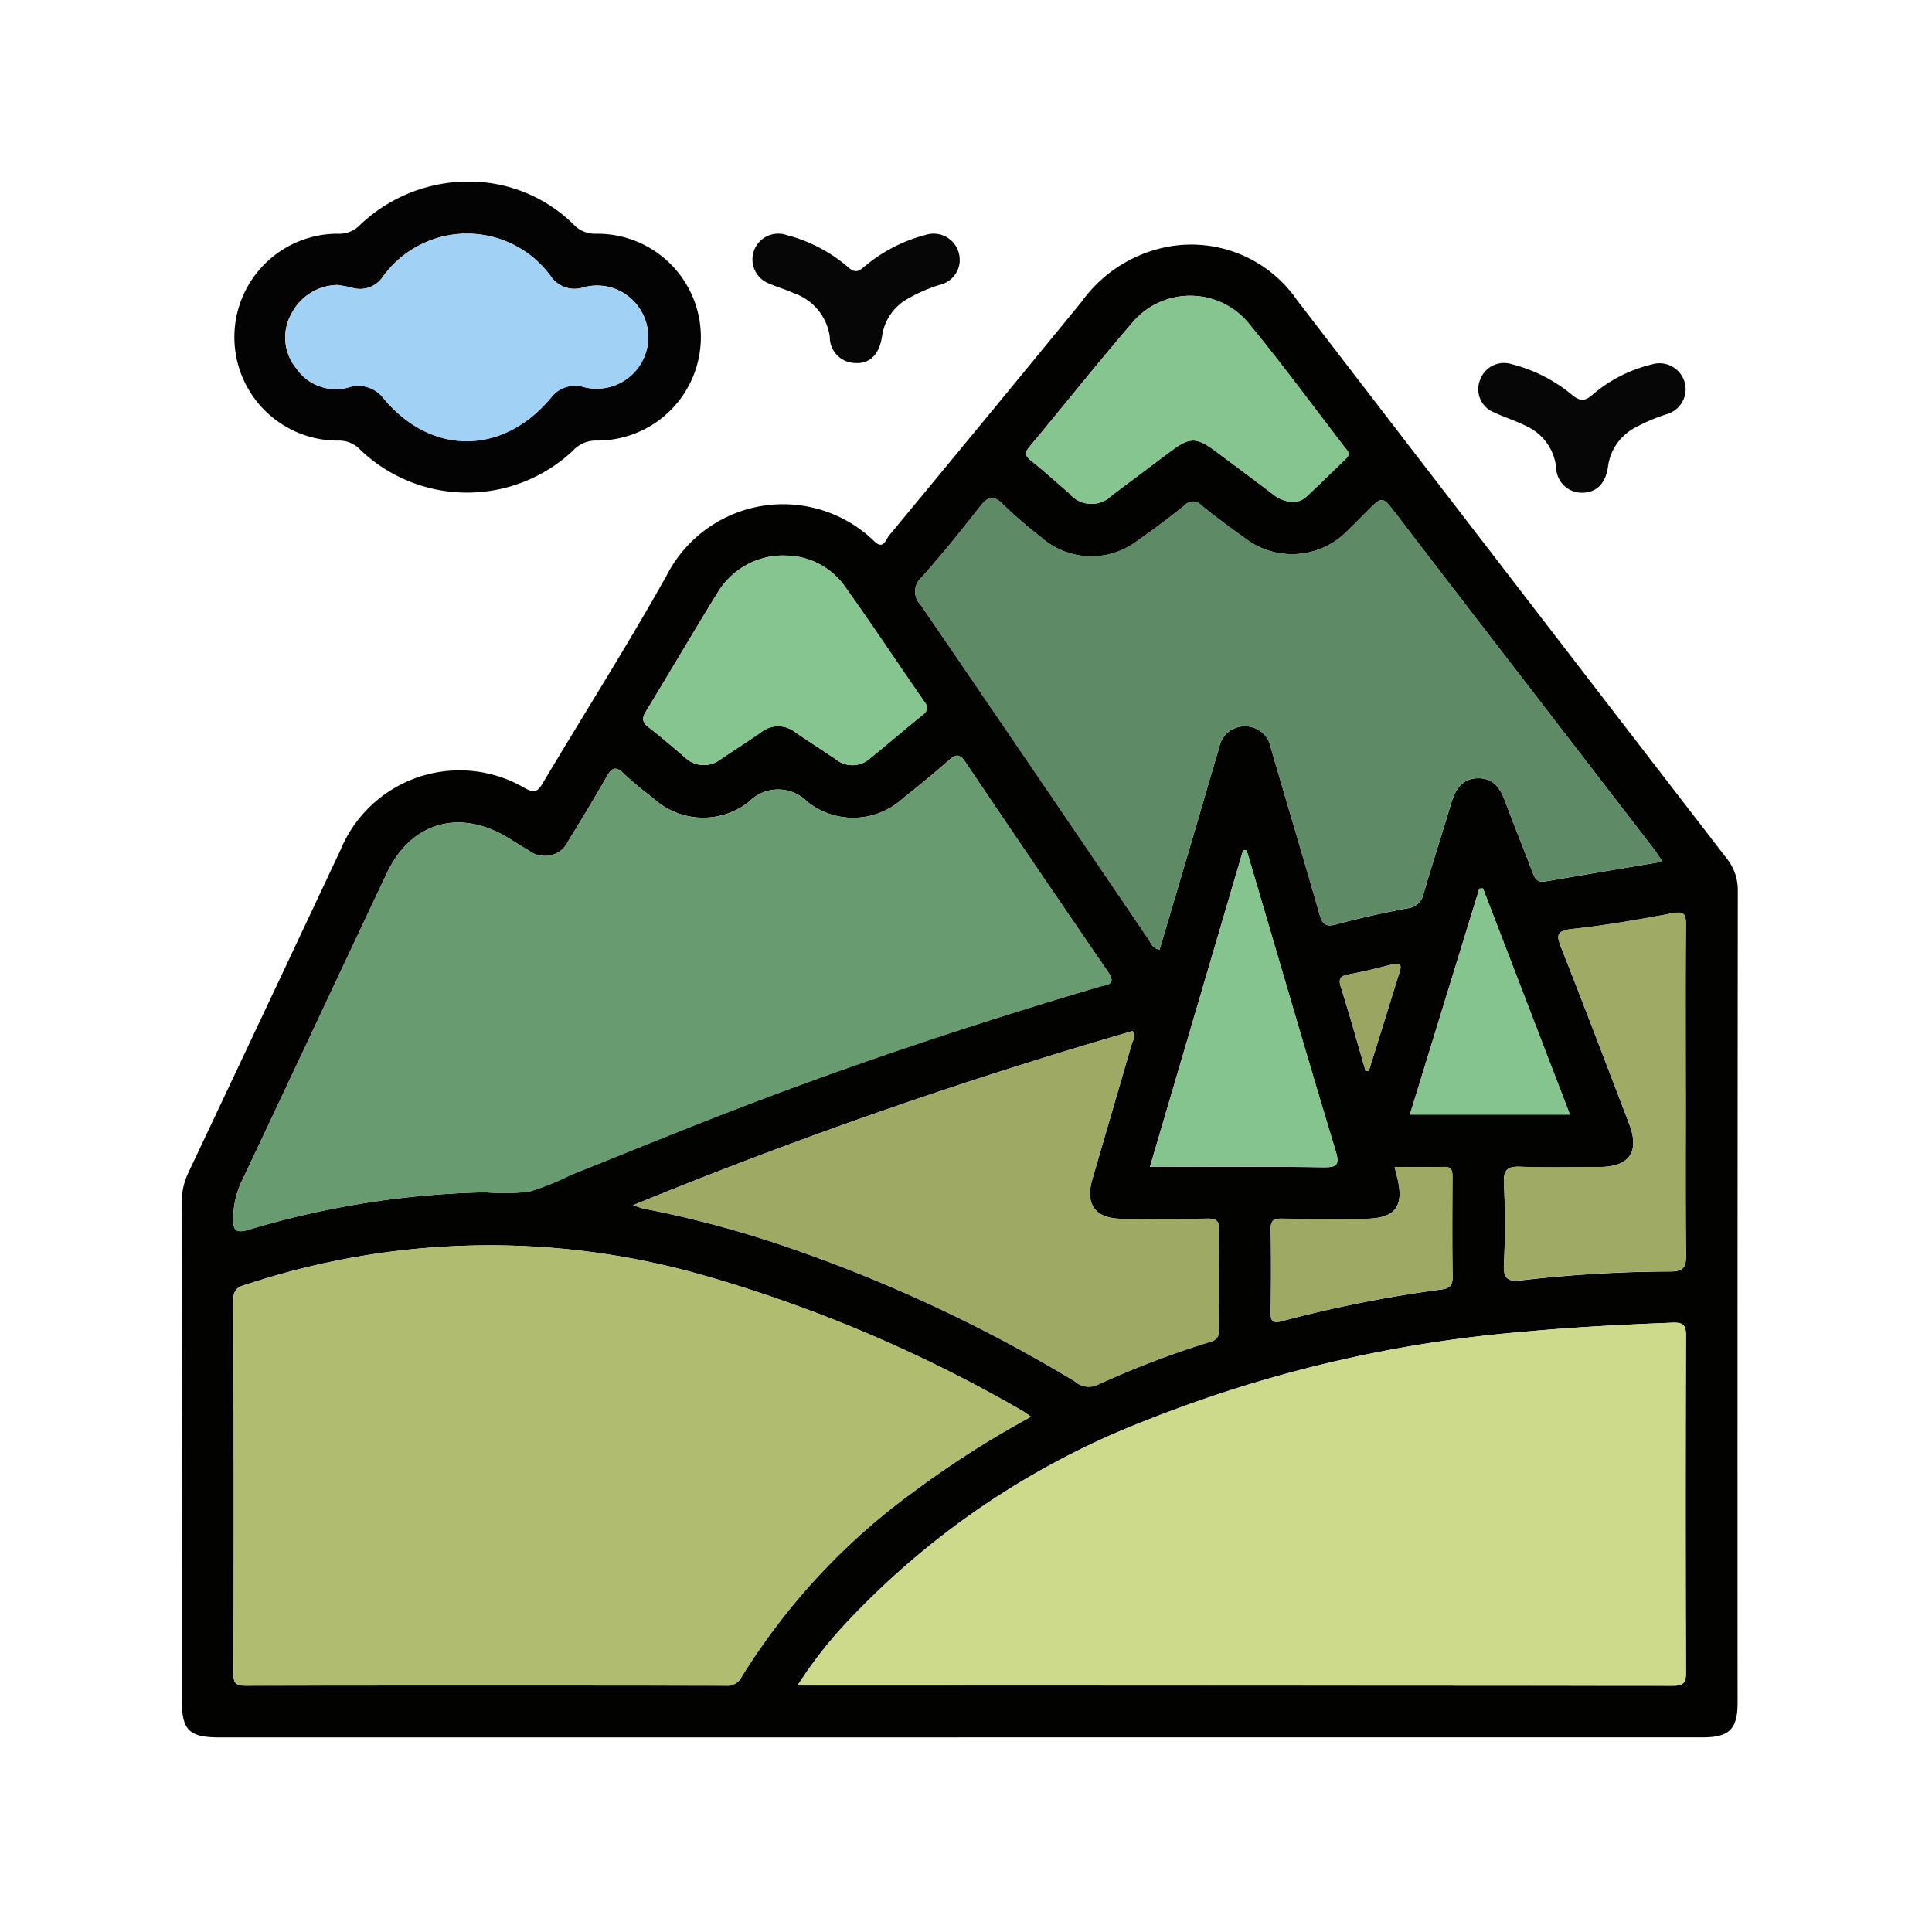 <svg xmlns="http://www.w3.org/2000/svg" xmlns:xlink="http://www.w3.org/1999/xlink" width="117" height="117" viewBox="0 0 117 117">
  <defs>
    <clipPath id="clip-path">
      <rect id="Rectángulo_46103" data-name="Rectángulo 46103" width="94.239" height="94.217" fill="none"/>
    </clipPath>
  </defs>
  <g id="Grupo_154479" data-name="Grupo 154479" transform="translate(-425.468 -2215)">
    <rect id="Rectángulo_46091" data-name="Rectángulo 46091" width="117" height="117" transform="translate(425.468 2215)" fill="none"/>
    <g id="Grupo_154494" data-name="Grupo 154494" transform="translate(436.468 2226)">
      <g id="Grupo_154494-2" data-name="Grupo 154494" clip-path="url(#clip-path)">
        <path id="Trazado_197250" data-name="Trazado 197250" d="M47.067,96.32H2.316c-1.876,0-2.307-.429-2.307-2.3q0-15.016-.009-30.03a4.276,4.276,0,0,1,.414-1.885q4.618-9.771,9.218-19.552a7.8,7.8,0,0,1,11.173-3.709c.616.334.79.145,1.081-.343,2.488-4.179,5.1-8.287,7.475-12.529a7.923,7.923,0,0,1,12.555-2.12c.581.592.717-.065.923-.314Q48.688,16.475,54.5,9.38a8.331,8.331,0,0,1,5.331-3.353,7.779,7.779,0,0,1,7.711,3.245q5.613,7.311,11.239,14.613,7.384,9.6,14.775,19.191a3.041,3.041,0,0,1,.683,1.973q-.024,24.584-.013,49.168c0,1.6-.5,2.1-2.113,2.1q-22.523,0-45.046,0M51.437,76.9c-.28-.19-.406-.29-.545-.368A85.576,85.576,0,0,0,31.478,68.3a46.982,46.982,0,0,0-27.408.542c-.488.155-.944.209-.941.974q.052,11.327.01,22.654c0,.55.143.717.707.716q14.563-.024,29.127,0a.952.952,0,0,0,.934-.528A39.65,39.65,0,0,1,44.233,81.51a59.175,59.175,0,0,1,7.2-4.609M37.3,93.178h.689q26.15,0,52.3.014c.634,0,.814-.157.811-.8q-.036-10.2,0-20.409c0-.675-.215-.8-.832-.777-2.974.117-5.943.267-8.909.543A79.664,79.664,0,0,0,58.467,77.1,49.159,49.159,0,0,0,40.124,89.515,26.052,26.052,0,0,0,37.3,93.178M18.409,63.307a13.13,13.13,0,0,0,2.634-.038,15.964,15.964,0,0,0,2.538-1.02c3.546-1.418,7.08-2.87,10.648-4.231,7.017-2.677,14.143-5.036,21.346-7.162.425-.125,1.075-.094.528-.892Q51.747,43.62,47.45,37.234c-.339-.5-.572-.453-.975-.1q-1.367,1.192-2.792,2.317a4.459,4.459,0,0,1-5.787.21,2.474,2.474,0,0,0-3.543,0,4.476,4.476,0,0,1-5.79-.213c-.617-.485-1.241-.967-1.805-1.509-.481-.463-.714-.333-1.011.187C25,39.434,24.225,40.721,23.434,42a1.574,1.574,0,0,1-2.412.607c-.455-.257-.89-.55-1.34-.816-2.919-1.723-5.811-.862-7.254,2.192-2.943,6.231-5.861,12.473-8.809,18.7a5.24,5.24,0,0,0-.493,2.159c-.025.865.216.948,1,.712a53.53,53.53,0,0,1,14.28-2.247M89.675,43.279c-.207-.3-.358-.548-.532-.775Q83.761,35.511,78.375,28.52q-2.422-3.147-4.834-6.3c-.827-1.079-.826-1.081-1.753-.154-.37.37-.735.745-1.112,1.108a4.692,4.692,0,0,1-6.332.487c-.877-.627-1.745-1.271-2.584-1.947a.67.67,0,0,0-1.006-.014q-1.415,1.133-2.9,2.174a4.6,4.6,0,0,1-5.8-.227,27.834,27.834,0,0,1-2.3-1.983c-.621-.64-.957-.454-1.43.15-1.127,1.441-2.278,2.869-3.493,4.237a1.139,1.139,0,0,0-.074,1.683q6.927,10.11,13.8,20.257c.154.226.229.554.667.618q1.009-3.407,2.019-6.817c.535-1.816,1.058-3.635,1.6-5.45a1.539,1.539,0,0,1,1.552-1.25,1.555,1.555,0,0,1,1.553,1.252c.078.249.143.5.217.753.92,3.131,1.85,6.259,2.752,9.4.165.572.372.761,1.01.587,1.415-.386,2.852-.7,4.294-.97a1.1,1.1,0,0,0,.991-.893c.52-1.786,1.1-3.555,1.629-5.338.258-.865.608-1.629,1.66-1.648.994-.017,1.388.672,1.69,1.5.517,1.41,1.094,2.8,1.619,4.2.143.385.3.631.761.551,2.339-.4,4.68-.794,7.107-1.2M27.336,64.092c.4.125.544.187.7.215a63.994,63.994,0,0,1,8.134,2.146,90.3,90.3,0,0,1,17.913,8.3,1.27,1.27,0,0,0,1.345.232,56.312,56.312,0,0,1,6.854-2.62.679.679,0,0,0,.551-.772c-.02-1.994-.028-3.989,0-5.984.009-.564-.168-.721-.72-.71-1.732.032-3.465.019-5.2.009-1.561-.009-2.2-.856-1.773-2.347.8-2.759,1.61-5.513,2.409-8.271.068-.232.282-.466.039-.747A299.749,299.749,0,0,0,27.336,64.092m63.75-6.9c0-3.364-.014-6.73.012-10.094.005-.643-.121-.812-.807-.685-2.02.377-4.047.735-6.088.952-1.032.11-.924.45-.63,1.2,1.389,3.518,2.731,7.054,4.083,10.587.659,1.721.025,2.625-1.838,2.629-1.569,0-3.138.045-4.7-.017-.787-.032-1.08.139-1.041.994a48.452,48.452,0,0,1,0,4.9c-.053.943.291,1.076,1.1.978a80.225,80.225,0,0,1,8.991-.53c.815-.007.944-.289.936-1.008-.034-3.3-.015-6.6-.015-9.9M67.377,21.513a1.6,1.6,0,0,0,.621-.23c.866-.792,1.7-1.619,2.543-2.435.286-.277.034-.474-.115-.668-1.91-2.483-3.767-5.011-5.755-7.432a4.585,4.585,0,0,0-7.123-.075c-2.109,2.449-4.117,4.983-6.186,7.465-.3.354-.314.553.065.854.792.63,1.541,1.312,2.311,1.97a1.739,1.739,0,0,0,2.612.122c1.209-.89,2.4-1.8,3.608-2.7,1.088-.808,1.51-.8,2.618.017q1.73,1.284,3.449,2.582a2.139,2.139,0,0,0,1.351.525m-30.87,3.233a4.637,4.637,0,0,0-4.029,2.22C31,29.353,29.584,31.782,28.12,34.179c-.254.416-.241.663.159.97.752.575,1.465,1.2,2.191,1.812a1.636,1.636,0,0,0,2.156.132c.814-.547,1.64-1.075,2.445-1.634a1.674,1.674,0,0,1,2.089-.012c.807.556,1.636,1.08,2.445,1.632a1.594,1.594,0,0,0,2.078-.045c1.066-.865,2.109-1.758,3.174-2.624.31-.252.368-.454.121-.81-1.64-2.362-3.225-4.762-4.9-7.1a4.447,4.447,0,0,0-3.575-1.754M58.639,61.773h1.056c3.136,0,6.273-.027,9.409.019.826.012,1.051-.1.783-.983-1.515-4.991-2.969-10-4.444-15q-.475-1.611-.952-3.222l-.208,0c-1.87,6.357-3.74,12.714-5.644,19.184M78.807,44.9l-.22.015L74.381,58.6h9.692L78.807,44.9m-5.351,16.87c.058.236.093.392.134.547.486,1.851-.072,2.59-1.964,2.592-1.668,0-3.336.017-5-.01-.506-.008-.681.132-.672.657.03,1.667.024,3.336,0,5-.006.5.07.715.65.561A76.681,76.681,0,0,1,76.3,69.194c.452-.059.676-.22.668-.741-.03-2.027-.017-4.055-.008-6.082,0-.376-.046-.617-.519-.6-.976.027-1.952.008-2.982.008M71.7,55.965l.191.008q.941-3.026,1.88-6.053c.128-.412-.009-.528-.434-.419-.885.229-1.774.446-2.672.616-.508.1-.626.256-.46.779.532,1.679,1,3.378,1.495,5.069" transform="translate(0 -2.104)" fill="#020201"/>
        <path id="Trazado_197251" data-name="Trazado 197251" d="M19.413,0a9.019,9.019,0,0,1,6.051,2.588,1.757,1.757,0,0,0,1.356.568,6.262,6.262,0,1,1,.035,12.523,1.885,1.885,0,0,0-1.433.62,9.359,9.359,0,0,1-12.859-.05,1.749,1.749,0,0,0-1.354-.565,6.265,6.265,0,1,1-.035-12.53,1.727,1.727,0,0,0,1.367-.537A9.531,9.531,0,0,1,19.413,0M11.2,6.258A3.185,3.185,0,0,0,8.381,8a2.937,2.937,0,0,0,.3,3.316,2.9,2.9,0,0,0,3.124,1.156,1.926,1.926,0,0,1,2.169.665c2.878,3.45,7.189,3.439,10.1-.022a1.829,1.829,0,0,1,1.987-.683,3.125,3.125,0,0,0,3.375-4.8A3.077,3.077,0,0,0,26.076,6.4,1.738,1.738,0,0,1,24.09,5.73a6.28,6.28,0,0,0-10.171.028,1.653,1.653,0,0,1-1.9.654c-.283-.072-.574-.109-.82-.154" transform="translate(-1.733 0)" fill="#030303"/>
        <path id="Trazado_197252" data-name="Trazado 197252" d="M66.127,6.543a1.56,1.56,0,0,1-1.221,1.441,9.778,9.778,0,0,0-1.878.81,3.106,3.106,0,0,0-1.61,2.321c-.166,1.088-.743,1.66-1.62,1.6a1.563,1.563,0,0,1-1.541-1.586,3.272,3.272,0,0,0-2.2-2.649c-.472-.217-.977-.36-1.453-.568a1.561,1.561,0,0,1,1.036-2.945,9.233,9.233,0,0,1,3.7,1.922c.414.378.632.325,1.02-.021a9.447,9.447,0,0,1,3.7-1.91,1.581,1.581,0,0,1,2.062,1.588" transform="translate(-19.005 -1.732)" fill="#060606"/>
        <path id="Trazado_197253" data-name="Trazado 197253" d="M134.253,18.691a1.576,1.576,0,0,1-1.158,1.438,11,11,0,0,0-1.88.8,3.124,3.124,0,0,0-1.663,2.388c-.146,1.023-.711,1.556-1.558,1.564a1.555,1.555,0,0,1-1.581-1.538,3.118,3.118,0,0,0-1.813-2.5c-.636-.321-1.327-.533-1.972-.837a1.505,1.505,0,0,1-.823-1.951,1.533,1.533,0,0,1,1.9-.963,9.346,9.346,0,0,1,3.558,1.77c.516.444.825.577,1.406.039a8.581,8.581,0,0,1,3.544-1.791,1.582,1.582,0,0,1,2.041,1.576" transform="translate(-43.175 -6.042)" fill="#060606"/>
        <path id="Trazado_197254" data-name="Trazado 197254" d="M53.158,110.217a59.176,59.176,0,0,0-7.2,4.609,39.669,39.669,0,0,0-10.326,11.15.95.95,0,0,1-.934.528q-14.563-.019-29.127,0c-.563,0-.707-.165-.706-.716q.025-11.326-.01-22.654c0-.765.453-.819.94-.974a46.983,46.983,0,0,1,27.408-.542,85.564,85.564,0,0,1,19.415,8.227c.139.079.265.178.545.368" transform="translate(-1.721 -35.421)" fill="#b0bc6f"/>
        <path id="Trazado_197255" data-name="Trazado 197255" d="M57.811,129.069a26.1,26.1,0,0,1,2.823-3.663,49.152,49.152,0,0,1,18.344-12.417,79.664,79.664,0,0,1,22.894-5.352c2.965-.276,5.935-.426,8.909-.543.617-.024.834.1.832.777q-.04,10.2,0,20.409c0,.647-.177.8-.811.8q-26.15-.025-52.3-.014h-.69" transform="translate(-20.51 -37.994)" fill="#ceda8b"/>
        <path id="Trazado_197256" data-name="Trazado 197256" d="M20.128,80.317a53.554,53.554,0,0,0-14.28,2.247c-.785.236-1.027.154-1-.711a5.239,5.239,0,0,1,.492-2.159c2.948-6.228,5.865-12.471,8.809-18.7,1.443-3.054,4.335-3.915,7.254-2.192.45.266.885.558,1.34.815a1.573,1.573,0,0,0,2.412-.607c.79-1.278,1.569-2.565,2.313-3.87.3-.521.53-.65,1.012-.188a23.376,23.376,0,0,0,1.805,1.509,4.475,4.475,0,0,0,5.789.214,2.474,2.474,0,0,1,3.543,0,4.459,4.459,0,0,0,5.787-.21q1.425-1.123,2.792-2.317c.4-.352.636-.4.975.1q4.3,6.383,8.653,12.731c.548.8-.1.766-.527.892-7.2,2.125-14.33,4.485-21.346,7.162-3.568,1.361-7.1,2.813-10.648,4.231a15.963,15.963,0,0,1-2.538,1.02,13.13,13.13,0,0,1-2.634.038" transform="translate(-1.719 -19.113)" fill="#699b71"/>
        <path id="Trazado_197257" data-name="Trazado 197257" d="M114.1,51.709c-2.427.41-4.768.8-7.108,1.2-.465.079-.618-.166-.761-.552-.524-1.407-1.1-2.794-1.618-4.2-.3-.823-.7-1.514-1.69-1.5-1.052.019-1.4.783-1.66,1.648-.532,1.783-1.109,3.552-1.629,5.338a1.1,1.1,0,0,1-.991.893c-1.442.269-2.88.584-4.295.97-.638.174-.845-.015-1.01-.587-.9-3.136-1.832-6.265-2.752-9.4-.074-.25-.139-.5-.216-.752a1.556,1.556,0,0,0-1.553-1.253,1.54,1.54,0,0,0-1.552,1.251c-.538,1.814-1.061,3.634-1.6,5.45q-1,3.41-2.019,6.816c-.437-.063-.513-.392-.667-.617q-6.9-10.129-13.8-20.257a1.14,1.14,0,0,1,.074-1.683c1.216-1.367,2.365-2.794,3.493-4.236.473-.6.808-.79,1.43-.151a27.607,27.607,0,0,0,2.3,1.983,4.6,4.6,0,0,0,5.8.227q1.486-1.038,2.9-2.174a.67.67,0,0,1,1.006.014c.839.676,1.706,1.321,2.584,1.948A4.692,4.692,0,0,0,95.1,31.6c.377-.363.742-.739,1.112-1.108.927-.926.926-.925,1.753.155q2.415,3.152,4.833,6.3,5.382,6.994,10.768,13.985c.174.226.325.472.532.774" transform="translate(-24.425 -10.534)" fill="#5e8b65"/>
        <path id="Trazado_197258" data-name="Trazado 197258" d="M42.368,90.275A299.584,299.584,0,0,1,72.622,79.729c.242.282.027.515-.04.747-.8,2.758-1.614,5.512-2.409,8.272-.431,1.49.211,2.338,1.772,2.347,1.734.01,3.467.023,5.2-.01.552-.01.729.146.72.71-.032,1.994-.024,3.989,0,5.984a.678.678,0,0,1-.551.771,56.322,56.322,0,0,0-6.855,2.621,1.272,1.272,0,0,1-1.345-.232,90.243,90.243,0,0,0-17.913-8.3,64.023,64.023,0,0,0-8.134-2.146c-.152-.029-.3-.091-.695-.215" transform="translate(-15.031 -28.286)" fill="#9ea964"/>
        <path id="Trazado_197259" data-name="Trazado 197259" d="M135.11,79.425c0,3.3-.019,6.6.015,9.9.008.719-.121,1-.936,1.008a80.227,80.227,0,0,0-8.991.53c-.812.1-1.156-.034-1.1-.978a48.442,48.442,0,0,0,0-4.9c-.039-.856.254-1.026,1.041-.994,1.565.063,3.135.021,4.7.017,1.863,0,2.5-.908,1.838-2.629-1.352-3.533-2.694-7.069-4.083-10.587-.294-.745-.4-1.085.63-1.2,2.041-.217,4.069-.575,6.088-.952.686-.128.812.041.807.685-.026,3.365-.012,6.73-.012,10.094" transform="translate(-44.024 -24.34)" fill="#9faa64"/>
        <path id="Trazado_197260" data-name="Trazado 197260" d="M95.5,23.209a2.135,2.135,0,0,1-1.351-.525q-1.718-1.3-3.449-2.582c-1.108-.823-1.529-.826-2.618-.018-1.205.9-2.4,1.805-3.608,2.7a1.739,1.739,0,0,1-2.612-.122c-.77-.657-1.519-1.341-2.311-1.97-.379-.3-.36-.5-.065-.854,2.069-2.482,4.076-5.018,6.186-7.465a4.585,4.585,0,0,1,7.123.074c1.987,2.421,3.845,4.948,5.755,7.432.149.194.4.391.115.668-.844.816-1.677,1.644-2.543,2.435a1.6,1.6,0,0,1-.621.231" transform="translate(-28.121 -3.799)" fill="#86c58f"/>
        <path id="Trazado_197261" data-name="Trazado 197261" d="M51.876,35.093a4.448,4.448,0,0,1,3.575,1.753c1.671,2.339,3.257,4.74,4.9,7.1a.5.5,0,0,1-.121.81c-1.065.866-2.109,1.76-3.174,2.625a1.6,1.6,0,0,1-2.078.045c-.81-.552-1.638-1.076-2.445-1.632a1.674,1.674,0,0,0-2.089.013c-.806.558-1.632,1.087-2.445,1.633a1.636,1.636,0,0,1-2.156-.132c-.727-.61-1.438-1.238-2.191-1.813-.4-.306-.412-.554-.159-.969,1.464-2.4,2.878-4.826,4.358-7.214a4.636,4.636,0,0,1,4.029-2.219" transform="translate(-15.369 -12.45)" fill="#86c58f"/>
        <path id="Trazado_197262" data-name="Trazado 197262" d="M90.882,81.928l5.644-19.184.208-.005q.475,1.611.952,3.222c1.475,5,2.929,10.013,4.444,15,.268.885.043.995-.783.983-3.136-.045-6.273-.018-9.409-.018H90.882" transform="translate(-32.243 -22.259)" fill="#86c48f"/>
        <path id="Trazado_197263" data-name="Trazado 197263" d="M119.707,66.336l5.267,13.7h-9.692l4.206-13.682.219-.015" transform="translate(-40.9 -23.535)" fill="#86c48f"/>
        <path id="Trazado_197264" data-name="Trazado 197264" d="M109.721,92.477c1.029,0,2.006.019,2.982-.008.472-.013.52.228.519.6-.01,2.028-.022,4.055.008,6.082.008.521-.216.682-.667.741a76.635,76.635,0,0,0-9.692,1.932c-.582.154-.656-.065-.651-.561.021-1.667.027-3.336,0-5-.01-.526.166-.666.672-.657,1.667.027,3.335.012,5,.009,1.893,0,2.452-.741,1.965-2.592-.04-.154-.075-.31-.133-.547" transform="translate(-36.264 -32.806)" fill="#9ea964"/>
        <path id="Trazado_197265" data-name="Trazado 197265" d="M110.268,79.9c-.494-1.691-.963-3.391-1.495-5.069-.166-.523-.048-.683.46-.779.9-.17,1.787-.387,2.672-.616.425-.11.562.007.434.419q-.936,3.027-1.88,6.053l-.191-.008" transform="translate(-38.566 -26.04)" fill="#9aa561"/>
        <path id="Trazado_197266" data-name="Trazado 197266" d="M12.911,7.989c.246.045.537.082.82.154a1.653,1.653,0,0,0,1.9-.654,6.28,6.28,0,0,1,10.171-.028,1.738,1.738,0,0,0,1.986.671,3.122,3.122,0,1,1-.015,6.035,1.829,1.829,0,0,0-1.987.683c-2.906,3.461-7.217,3.472-10.1.022a1.926,1.926,0,0,0-2.169-.665A2.9,2.9,0,0,1,10.4,13.05a2.937,2.937,0,0,1-.3-3.316,3.185,3.185,0,0,1,2.814-1.745" transform="translate(-3.449 -1.731)" fill="#a1d1f4"/>
      </g>
    </g>
  </g>
</svg>
